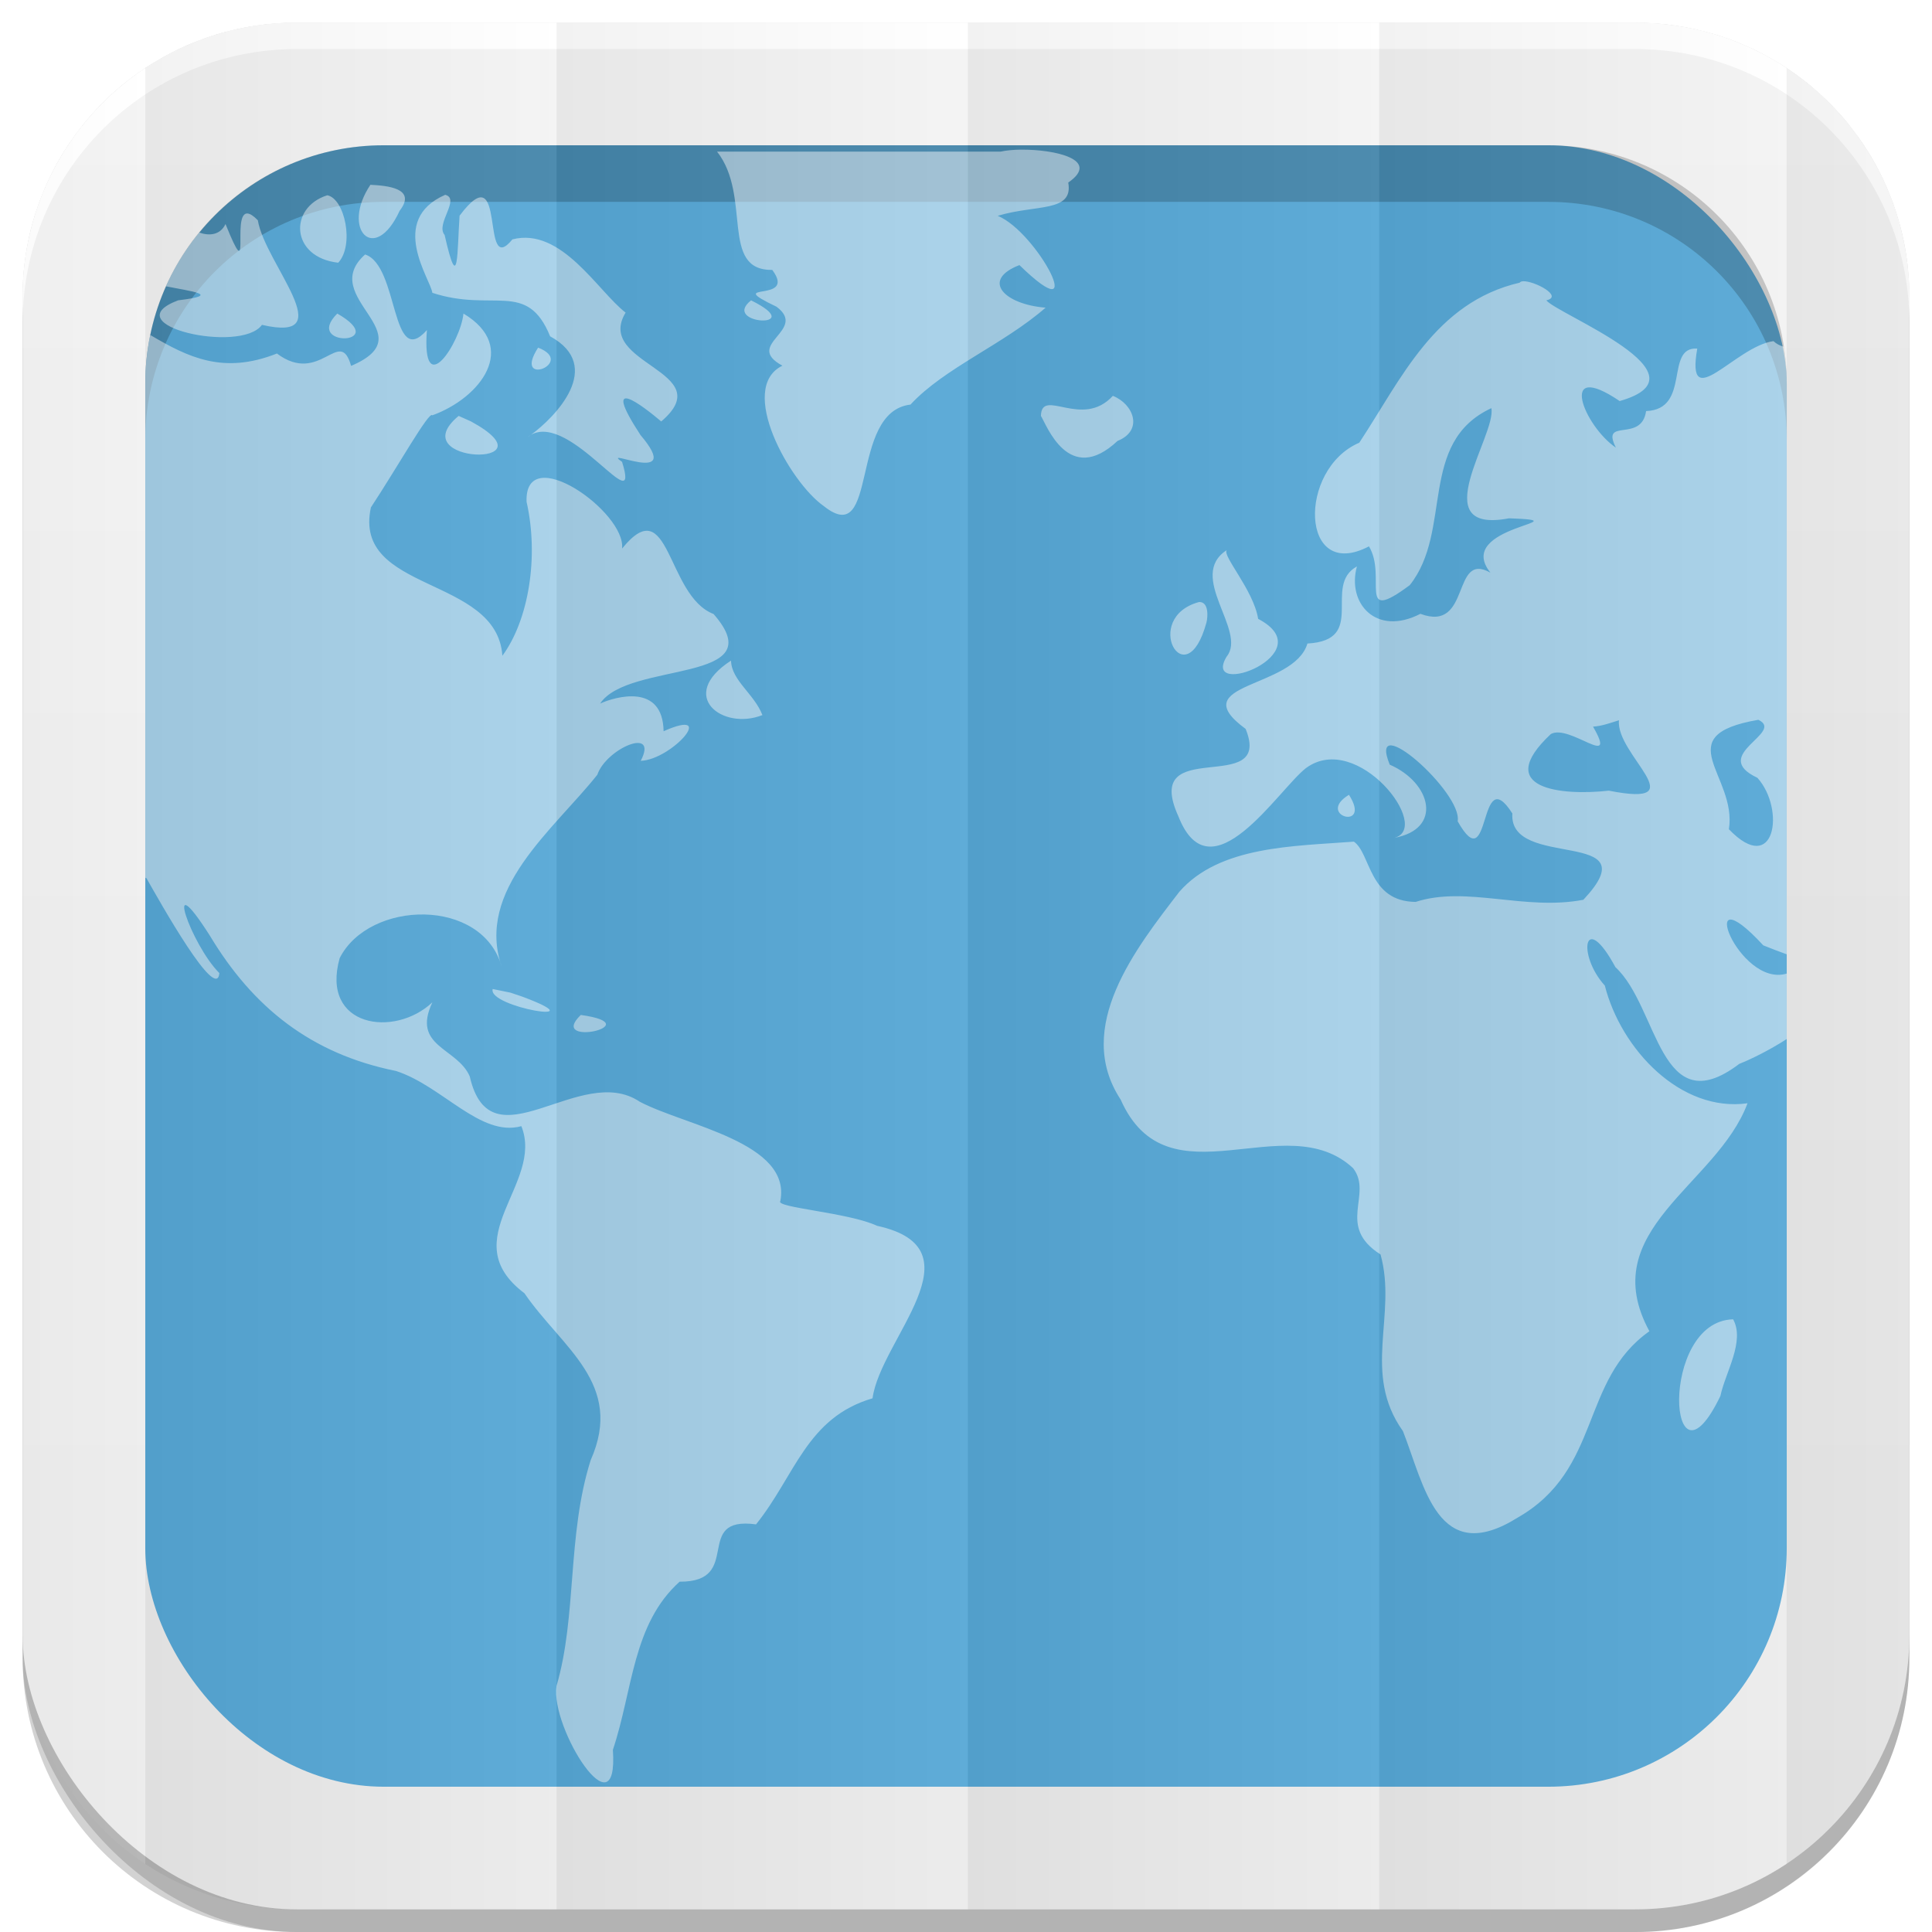 <svg xmlns="http://www.w3.org/2000/svg" xmlns:xlink="http://www.w3.org/1999/xlink" viewBox="0 0 512 512"><defs><filter id="7"><feGaussianBlur stdDeviation="3.772"/></filter><linearGradient id="8" y1="19.564" x2="0" y2="504.02" gradientUnits="userSpaceOnUse"><stop stop-color="#f3f3f3"/><stop offset=".5" stop-color="#eee"/><stop offset="1" stop-color="#ebebeb"/></linearGradient><linearGradient xlink:href="#0" id="5" gradientUnits="userSpaceOnUse" gradientTransform="matrix(1.028 0 0 1.462 209.19-118.25)" x1="257" x2="362"/><linearGradient xlink:href="#0" id="6" gradientUnits="userSpaceOnUse" gradientTransform="matrix(1.038 0 0 1.462-337.29-118.25)" x1="257" x2="362"/><linearGradient xlink:href="#0" id="4" gradientUnits="userSpaceOnUse" gradientTransform="matrix(1.028 0 0 1.462 101.22-118.25)" x1="257" x2="362"/><linearGradient xlink:href="#0" id="3" gradientUnits="userSpaceOnUse" gradientTransform="matrix(1.038 0 0 1.462-10.289-118.25)" x1="257" x2="362"/><linearGradient id="0"><stop/><stop offset="1" stop-color="#fff"/></linearGradient><linearGradient xlink:href="#0" id="2" gradientUnits="userSpaceOnUse" gradientTransform="matrix(1.038 0 0 1.462-119.29-118.25)" x1="257" x2="362"/><linearGradient xlink:href="#0" id="1" gradientUnits="userSpaceOnUse" gradientTransform="matrix(1.038 0 0 1.462-228.29-118.25)" x1="257" x2="362"/></defs><path d="m78.66 6c-.929 0-1.861.028-2.781.063-.073.003-.146-.003-.219 0-.668.027-1.337.08-2 .125-.376.025-.751.063-1.125.094-.645.053-1.297.086-1.938.156-.965.106-1.922.232-2.875.375-.052.008-.104.023-.156.031-1.082.165-2.154.351-3.219.563-.459.091-.919.182-1.375.281-.39.085-.769.19-1.156.281-.647.152-1.297.299-1.938.469-.898.238-1.804.479-2.688.75-.211.065-.414.152-.625.219-.991.314-1.966.645-2.938 1-.817.298-1.635.611-2.438.938-.29.118-.587.222-.875.344-.136.057-.27.129-.406.188-.082.035-.169.058-.25.094-.717.311-1.42.636-2.125.969-.147.069-.291.148-.438.219-.947.455-1.889.943-2.813 1.438-.271.145-.544.289-.813.438-.414.228-.81.483-1.219.719-.52.3-1.051.594-1.563.906-.738.452-1.467.898-2.188 1.375-.031.021-.062.042-.094.063-.456.303-.895.625-1.344.938-.123.086-.252.163-.375.25-.524.37-1.049.742-1.563 1.125-1.835 1.371-3.618 2.84-5.313 4.375-.017.015-.046.016-.063.031-.526.477-1.02.977-1.531 1.469-.524.505-1.054 1.011-1.563 1.531-.512.523-1 1.055-1.5 1.594-.941 1.022-1.837 2.05-2.719 3.125-.631.769-1.244 1.58-1.844 2.375-.111.148-.233.289-.344.438-.526.71-1.031 1.427-1.531 2.156-.11.16-.235.308-.344.469-.013.019-.018.043-.031.063-.084.125-.167.249-.25.375-.47.708-.929 1.431-1.375 2.156-.071.116-.148.227-.219.344-.575.948-1.124 1.899-1.656 2.875-.152.278-.289.564-.438.844-.18.341-.356.687-.531 1.031-.243.479-.486.952-.719 1.438-.426.885-.828 1.783-1.219 2.688-.24.556-.461 1.124-.688 1.688-.038.095-.087.186-.125.281-.246.621-.489 1.245-.719 1.875-.332.909-.641 1.825-.938 2.75-.11.345-.238.684-.344 1.031-.301.99-.585 1.992-.844 3-.008.032-.023.062-.031.094-.267 1.046-.497 2.092-.719 3.156-.034.166-.06.334-.094.5-.426 2.117-.762 4.257-1 6.438-.035.323-.063.645-.094.969-.09.938-.165 1.895-.219 2.844-.017.29-.018.584-.031.875-.051 1.119-.094 2.243-.094 3.375v354.69 6c0 40.24 32.411 72.66 72.66 72.66h354.69c40.24 0 72.66-32.411 72.66-72.66v-354.69-6c0-1.259-.031-2.507-.094-3.75-.016-.323-.042-.647-.063-.969-.058-.917-.127-1.843-.219-2.75-.02-.2-.041-.394-.063-.594-.246-2.245-.587-4.447-1.031-6.625-.021-.104-.041-.209-.063-.313-.227-1.087-.476-2.15-.75-3.219-.011-.042-.02-.083-.031-.125-.19-.732-.413-1.464-.625-2.188-.212-.724-.423-1.442-.656-2.156-.258-.789-.529-1.567-.813-2.344-.23-.63-.472-1.254-.719-1.875-.038-.096-.087-.186-.125-.281-.239-.594-.465-1.195-.719-1.781-.378-.871-.777-1.741-1.188-2.594-.233-.485-.475-.958-.719-1.438-.287-.564-.574-1.132-.875-1.688-.051-.094-.105-.188-.156-.281-.513-.936-1.041-1.871-1.594-2.781-.212-.35-.438-.685-.656-1.031-.405-.642-.795-1.278-1.219-1.906-.809-1.199-1.685-2.354-2.563-3.5-.262-.341-.514-.695-.781-1.031-.189-.238-.371-.483-.563-.719-.093-.114-.188-.231-.281-.344-2.71-3.286-5.696-6.301-8.938-9.06-.293-.249-.578-.505-.875-.75-.268-.221-.541-.439-.813-.656-.636-.509-1.284-1.012-1.938-1.5-3.17-2.368-6.55-4.481-10.09-6.313-.617-.319-1.248-.636-1.875-.938-.155-.074-.313-.145-.469-.219-.785-.371-1.575-.719-2.375-1.063-.488-.209-.975-.426-1.469-.625-.735-.296-1.472-.571-2.219-.844-.392-.143-.793-.27-1.188-.406-.718-.248-1.459-.524-2.188-.75-.114-.035-.23-.059-.344-.094-.488-.149-.977-.267-1.469-.406-.357-.1-.703-.217-1.063-.313-.019-.005-.043.005-.063 0-.837-.221-1.683-.433-2.531-.625-.032-.007-.062-.024-.094-.031-.651-.146-1.311-.278-1.969-.406-1-.197-2.01-.376-3.03-.531-.063-.01-.125-.022-.188-.031-.952-.143-1.88-.269-2.844-.375-.836-.091-1.687-.156-2.531-.219-.176-.013-.355-.019-.531-.031-.735-.049-1.478-.097-2.219-.125-.92-.034-1.853-.063-2.781-.063h-285.84-68.844" filter="url(#7)" fill-opacity=".176"/><rect width="500" height="500" x="6" y="12" rx="72.64" opacity=".15"/><rect rx="72.64" y="6" x="6" height="500" width="500" fill="url(#8)"/><rect width="435" height="435" x="38.5" y="38.5" rx="63.2" fill="#56a8d6"/><path d="m101.69 38.5c-35.01 0-63.19 28.17-63.19 63.19v15c0-35.01 28.17-63.19 63.19-63.19h308.63c35.01 0 63.19 28.17 63.19 63.19v-15c0-35.01-28.17-63.19-63.19-63.19h-308.62" opacity=".2"/><g fill="#fff"><path d="m78.66 6c-40.24 0-72.66 32.411-72.66 72.66v7c0-40.24 32.411-72.66 72.66-72.66h354.69c40.24 0 72.66 32.411 72.66 72.66v-7c0-40.24-32.411-72.66-72.66-72.66h-354.69"/><path d="m270.53 39.656c-2.069.022-3.961.214-5.375.531h-75.12c9.272 11.812.64 31.54 14.625 31.344 6.81 9.134-13.591 2.71 1.125 9.75 8.463 6.323-8.918 9.951 1.563 15.625-12.08 5.913 1.966 30.927 10.938 37.19 14.767 11.793 6.523-24.963 23-26.875 8.953-9.697 24.645-15.933 35.813-25.688-10.914-.841-17.274-7.289-6.938-11.281 19.02 18.493 4.78-8.748-5.75-13.06 10.189-3.075 20.1-.836 18.688-8.813 8.749-6.072-3.598-8.814-12.563-8.719m-172.37 9.313c-7.936 11.805 1.148 21.274 7.75 6.875 4.673-6.01-3.468-6.655-7.75-6.875m19.813 2.656c-15.333 6.742-3.786 22.472-3.406 25.969 16.15 5.301 25.11-3.453 31.22 11.531 14.559 7.96 1.284 21.458-5.063 26.09 10.614-5.949 29.2 23.529 24.13 7.188-6.247-4.327 16.818 6.939 4.875-7.125-10.991-16.8.866-7.515 5.5-3.594 15.761-13.408-17.823-15.05-9.438-28.844-7.348-5.646-16.988-22.75-30-19.406-8.711 10.687-1.22-23.282-14-6.281-.662 9.503-.244 21.558-3.969 5.094-2.495-2.882 4.296-9.581.156-10.625m22.75 63.59c-.342.192-.675.419-1 .688.304-.2.647-.43 1-.688m-54-63.47c-10.292 3.255-9.749 16.461 2.906 17.875 4.335-4.687 1.732-16.987-2.906-17.875m-21.438 4.844c-3.778.662 1.415 19.978-5.531 2.781-1.386 2.922-4.255 3.209-6.969 2.25-3.531 4.31-6.512 9.09-8.813 14.25 6.447 1.309 15.184 2.287 3.219 3.719-17.311 6.559 16.644 14.277 22.22 6.5 21.377 4.96.783-16.23-1.094-27.719-1.133-1.153-1.979-1.693-2.625-1.781-.141-.019-.284-.021-.406 0m31.469 10.844c-12.891 11.493 16.369 20.97-3.719 29.531-3.01-10.673-8.164 5.338-19.656-3.281-14.156 5.592-23.396 1.088-33.563-4.906-.86 4.17-1.313 8.474-1.313 12.906v130.91c.106.052.205.105.313.156 3.582 6.304 18.619 33.16 19.313 25.13-7.536-7.487-15.283-29.944-2.531-9.938 11.422 19.02 26.835 31.35 49.34 35.875 12.306 3.971 22.397 17.628 33.22 14.625 6.119 15.304-18.14 30.01.813 44.28 9.893 14.451 26.554 23.931 17.563 44.22-6.288 19.814-3.624 41.38-9.06 59.844-1.688 11.237 16.514 39.776 14.938 16.938 5.313-15.871 5.174-33.32 17.688-44.563 17.12.129 3.255-17.486 20.25-15.188 10.371-12.896 13.374-28.29 30.875-33.406 2.091-15.654 29.09-39.624 1.188-45.719-7.583-3.546-27.12-4.813-25.625-6.563 3.02-15.533-25.22-19.958-37.25-26.313-15.794-10.635-39.498 17.669-45.06-6.719-3.32-7.673-15.485-7.785-9.906-19.625-10.05 9.487-29.711 6.602-24.563-11.719 7.819-15.43 37.852-16.184 42.969 2.375-7.104-20.469 13.745-36.406 25.313-50.969 2.355-6.96 16.316-12.938 11.5-3.688 8.205-.281 20.638-14.327 6.06-7.844-.206-12.81-12.739-9.163-16.813-7.344 7.551-11.369 46.3-5.135 30.06-23.719-12.583-4.837-11.523-33.07-24.25-17.344 1.071-9.688-25.901-28.653-25.313-12.406 3.293 14.538.601 31.28-6.406 40.813-1.462-21.302-39.767-16.612-34.844-39.31 7.133-10.819 15.487-25.752 16.281-24.406 12.784-4.63 23.07-18.11 8.25-26.969-.792 7.717-11.145 23.632-9.688 4.375-9.585 10.781-7.398-17.13-16.375-20.03m306.84 7.094c-.421.022-.708.155-.875.375-22.453 5.211-31.393 25.555-42.5 42.41-16.373 7-15.729 37.07 2.563 27.469 4.896 8.112-3.448 20.888 10.813 10.281 11.502-14.44 2.051-37.801 21.625-46.906 1.426 7.08-18.07 33.533 4.688 29.19 20.574.736-14.944 1.938-4.938 14.406-10.397-5.852-4.992 15.988-18.563 10.906-11.757 6.067-19.506-2.83-16.813-12.563-9.249 5.119 2.93 19.57-13.12 20.438-3.596 12.12-33.19 10.288-16.375 22.625 7.467 18.36-27.831 1.155-17.813 23.19 8.572 21.786 26.524-7.209 33.813-12.813 13.622-10.02 33.643 15.922 23.375 18.5 12.928-2.316 9.877-14.582-1.188-19.406-6.14-15.11 19.418 7.426 18 15 9.02 16.03 5.317-16.426 14.5-2.063-1.072 15.15 36.961 3.564 18.813 22.875-15.603 2.982-31-3.791-44.44.563-12.503-.105-11.823-12.795-16.375-15.969-15.904 1.226-35.603 1.092-46.25 13.281-11.514 14.986-28.11 35.927-15.563 55.06 12.558 28.357 43.724 1.472 61.63 18.219 5.321 6.983-4.647 15.28 7.25 22.844 4.477 16.11-5.058 31.411 5.938 46.813 5.685 14.485 9.214 36.17 30.375 22.938 22.396-12.786 16.458-36.35 34.938-49.41-14.622-26.847 17.888-38.612 26-60.41-17.722 2.461-33.531-14.316-37.813-31.19-7.445-8.195-5.504-20.27 2.813-4.875 11.431 10.508 11.668 41.665 32.813 25.625 3.164-1.255 8.095-3.684 12.594-6.594v-17.344c-12.791 3.919-24.946-27.739-6.219-7.469 2.179.877 4.256 1.674 6.219 2.375v-151.22c0-3.337-.256-6.586-.75-9.781-1.013-.27-1.958-.745-2.781-1.5-10.06 1.329-23.349 19.92-20.19 1.969-8.745-.55-1.549 16.1-13.563 16.563-1.21 8.557-12.1 1.561-8 9.688-8.432-5.674-15.614-23.589 1-12.344 24.673-7.02-16.277-22.859-19.438-26.688 4.649-1.057-3.24-5.219-6.188-5.063m-204.56 5.063c-8.212 6.492 15.613 7.714 0 0m-109.66 3.5c-9.185 9.115 14.628 8.379 0 0m53.22 9.03c-6.956 10.81 10.277 3.991 0 0m152.31 12.781c-8.143 8.894-18.887-2.332-19.06 5.313 1.476 2.31 7.362 18.791 20.313 6.625 6.951-2.78 4.235-9.792-1.25-11.938m-173.37 5.313c-15.446 12.797 26.24 13.977 3.281 1.469l-3.281-1.469m203.56 35.563c-10.717 6.931 5.511 21.398-.031 28.22-6.968 11.518 25.896-.811 8.344-10-1.203-7.594-9.616-16.795-8.313-18.219m-7.313 13.75c-15.494 4.156-3.55 25.614 1.938 5.406.308-1.172.76-5.445-1.938-5.406m-124.06 15.531c-14.414 9.324-2.251 18.633 8.313 14.438-2.169-5.626-8.215-9.172-8.313-14.438m272.25 15.688c7.192 3.443-13.15 9.315-.25 15.375 7.507 8.375 4.639 26.349-7.563 13.625 2.267-14.206-16.533-24.801 7.813-29m-36.938.125c-.976 9.127 20.738 23.286-2.688 18.656-12.389 1.379-30.982-.355-15.375-15 4.932-2.809 17.926 9.714 11.188-1.969 2.389-.144 4.625-1 6.875-1.688m-71.56 19.75c-9.04 5.523 6.248 9.758 0 0m-226.91 51.47c-1.523 4.822 28.553 9.725 7.781 2l-3.063-1.031-4.719-.969m23.344 6.875c-9.13 8.794 18.812 2.627 0 0m305.38 80.66c-19.839.485-17.205 49.04-3.375 20.313 1.312-6.234 6.571-14.467 3.375-20.313" opacity=".47"/></g><path d="m78.66 6c-14.863 0-28.67 4.43-40.16 12.03v475.94c11.486 7.602 25.293 12.03 40.16 12.03h68.844v-500h-68.844" opacity=".05" fill="url(#1)"/><path d="m147.5 6v500h109v-500h-109" opacity=".05" fill="url(#2)"/><path d="m256.5 6v500h109v-500h-109" opacity=".05" fill="url(#3)"/><path d="m365.5 6v500h67.844c14.854 0 28.643-4.438 40.13-12.03v-475.94c-11.482-7.593-25.27-12.03-40.12-12.03h-67.844" opacity=".05" fill="url(#4)"/><path d="m38.5 18.03c-19.614 12.981-32.5 35.24-32.5 60.63v354.69c0 25.381 12.886 47.644 32.5 60.63v-475.94" opacity=".05" fill="url(#6)"/><path d="m473.47 18.03v475.94c19.627-12.979 32.531-35.23 32.531-60.62v-354.69c0-25.391-12.905-47.646-32.531-60.62" opacity=".05" fill="url(#5)"/></svg>